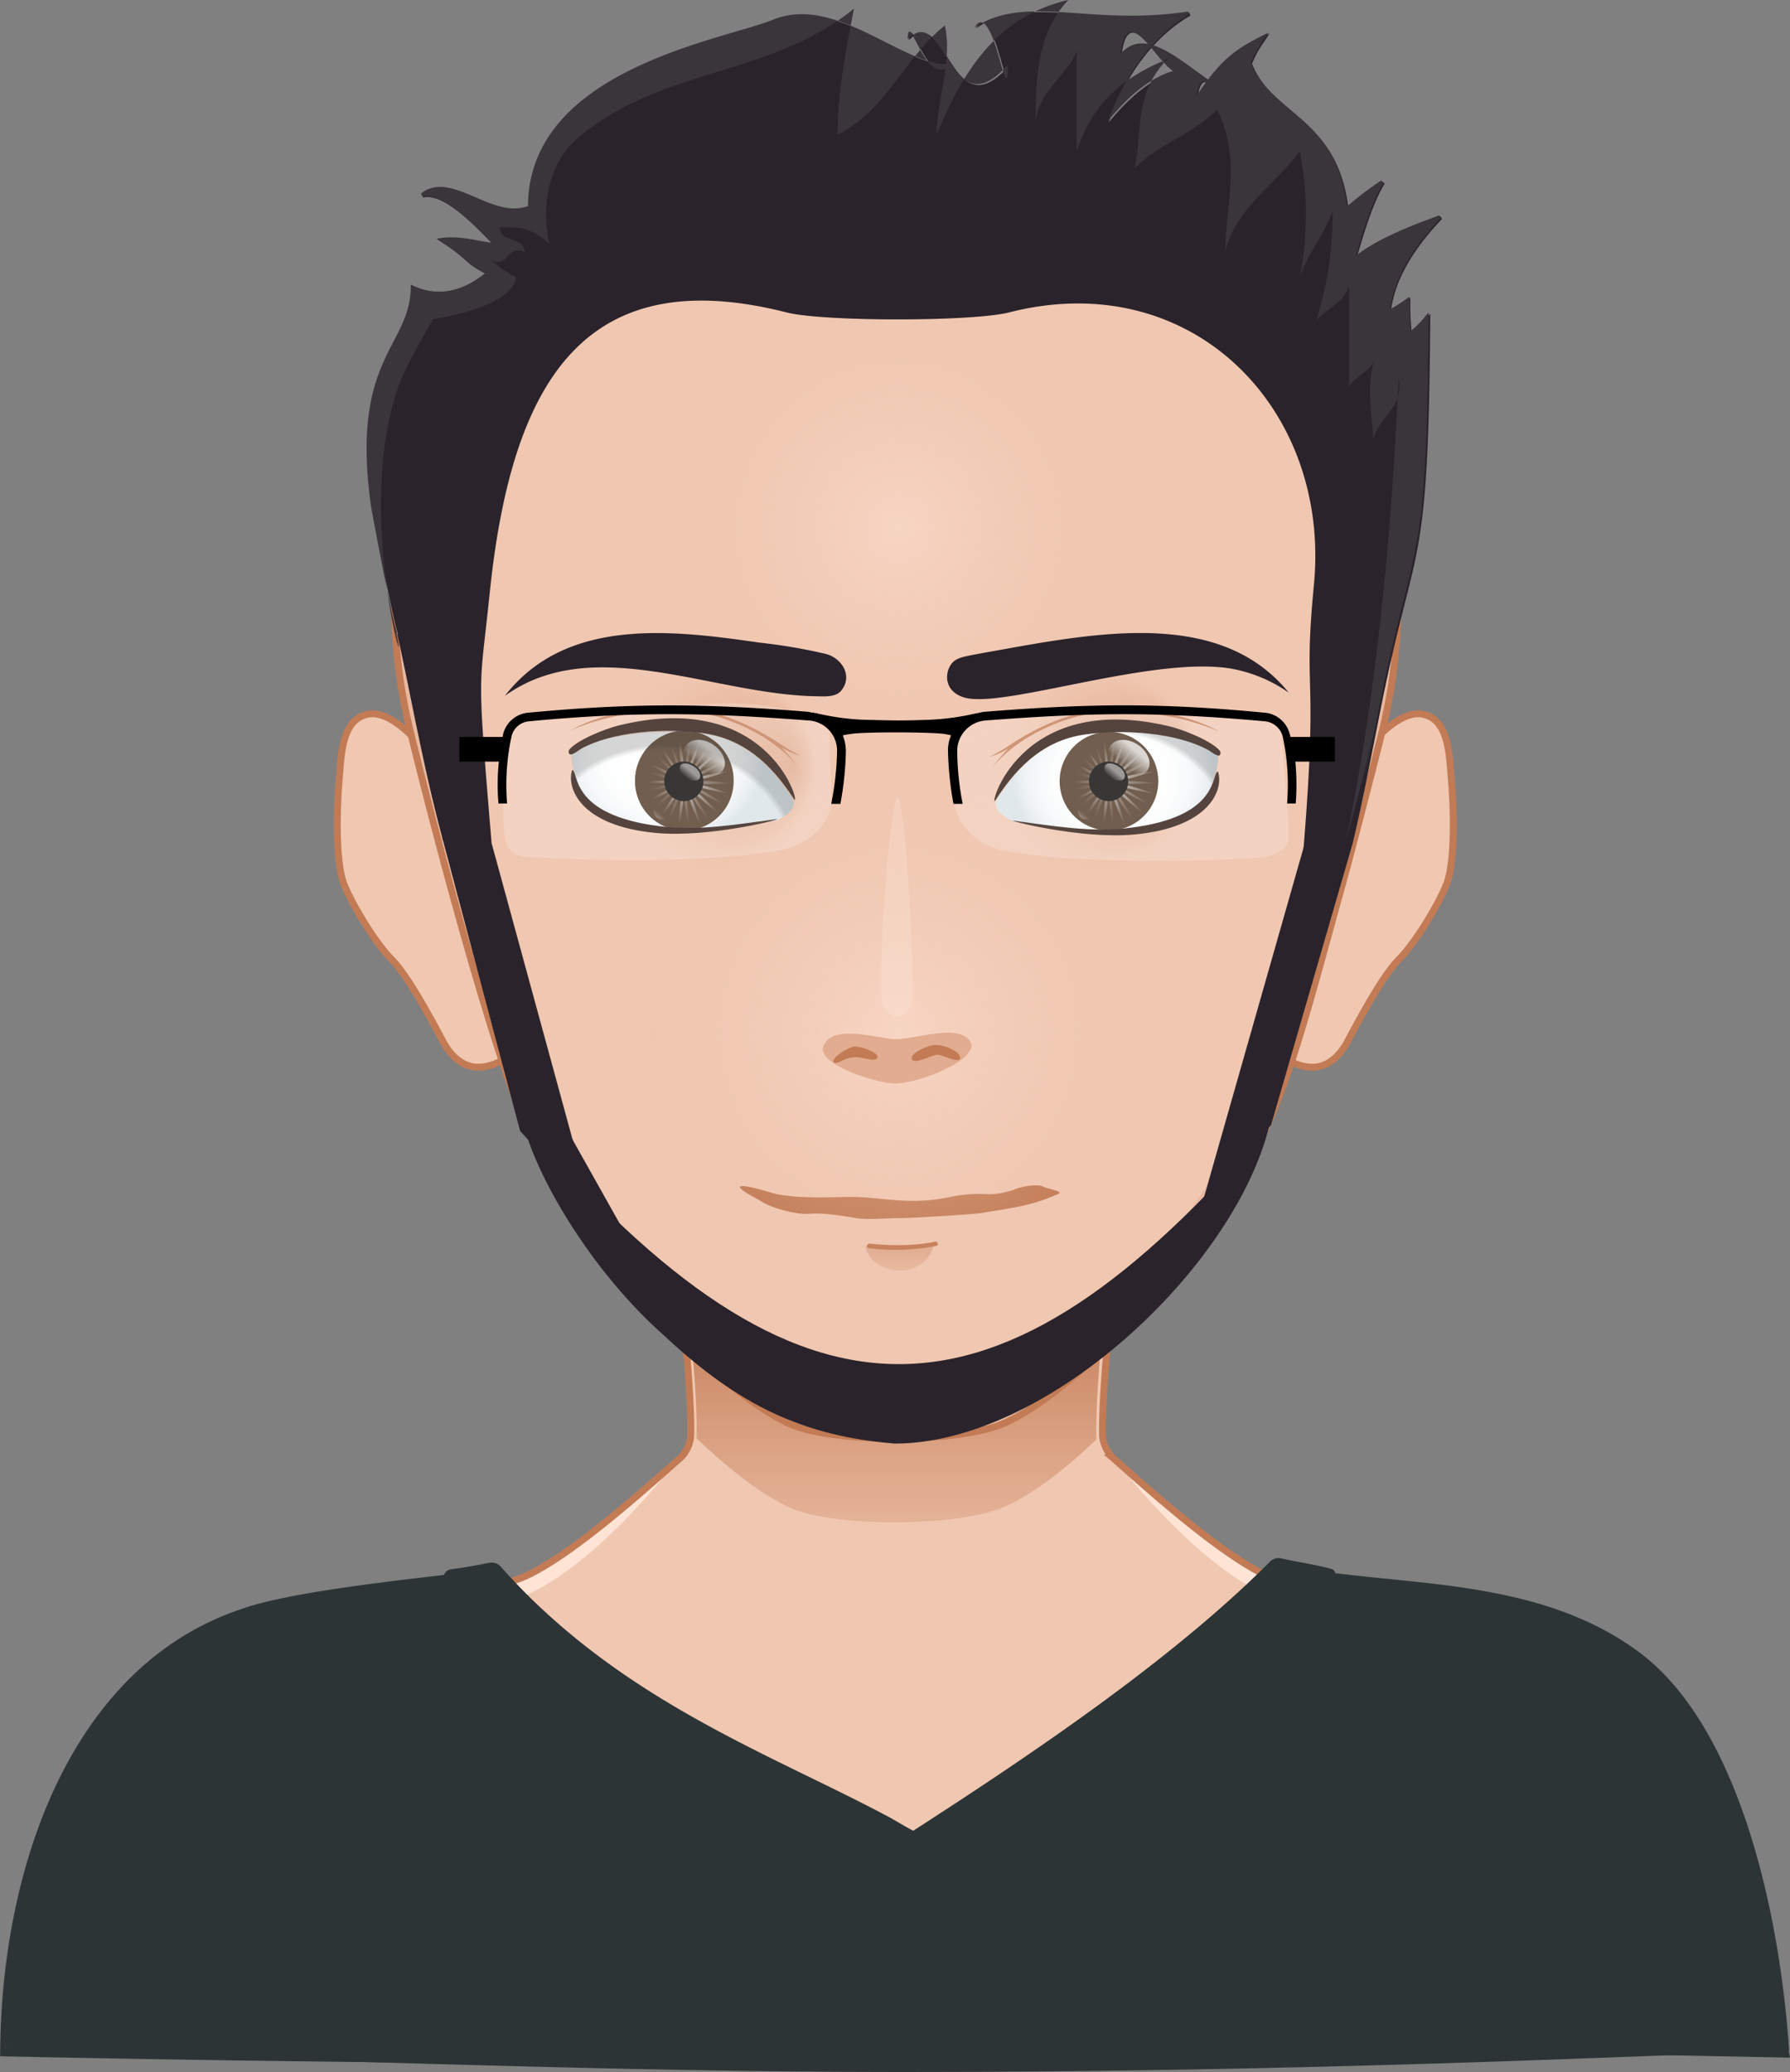 <svg id="Calque_1" data-name="Calque 1" xmlns="http://www.w3.org/2000/svg" xmlns:xlink="http://www.w3.org/1999/xlink" viewBox="0 0 388.76 449.87"><rect x="0" y="0" width="388.76" height="449.87" fill="#808080" stroke="none"/><defs><style>.cls-1{fill:#2a232b;}.cls-2,.cls-8{fill:#f0c7b1;}.cls-3{fill:#ffe4d6;}.cls-4{fill:#e1ac8f;}.cls-5{fill:none;}.cls-5,.cls-8{stroke:#c27b55;stroke-width:1.5px;}.cls-6{fill:url(#Dégradé_sans_nom);}.cls-7{fill:#2d3436;}.cls-9{fill:#e8b9a0;}.cls-10{fill:url(#Dégradé_sans_nom_2);}.cls-11{fill:#c27b55;}.cls-12{fill:url(#Dégradé_sans_nom_3);}.cls-13{fill:#4d3623;}.cls-14,.cls-24{opacity:0.7;}.cls-14,.cls-15,.cls-16,.cls-17,.cls-18,.cls-19,.cls-24,.cls-25,.cls-26,.cls-27,.cls-28,.cls-33,.cls-35{isolation:isolate;}.cls-14{fill:url(#Dégradé_sans_nom_4);}.cls-15,.cls-25{opacity:0.4;}.cls-15{fill:url(#Dégradé_sans_nom_5);}.cls-16{opacity:0.9;}.cls-17,.cls-18,.cls-26,.cls-27{opacity:0.5;}.cls-17{fill:url(#Dégradé_sans_nom_6);}.cls-18{fill:url(#Dégradé_sans_nom_7);}.cls-19,.cls-28{opacity:0.75;}.cls-19{fill:url(#Dégradé_sans_nom_8);}.cls-20{fill:url(#Dégradé_sans_nom_9);}.cls-21{fill:url(#Dégradé_sans_nom_10);}.cls-22{fill:#2a150e;}.cls-23{fill:url(#Dégradé_sans_nom_11);}.cls-24{fill:url(#Dégradé_sans_nom_12);}.cls-25{fill:url(#Dégradé_sans_nom_13);}.cls-26{fill:url(#Dégradé_sans_nom_14);}.cls-27{fill:url(#Dégradé_sans_nom_15);}.cls-28{fill:url(#Dégradé_sans_nom_16);}.cls-29{fill:url(#Dégradé_sans_nom_17);}.cls-30{fill:url(#Dégradé_sans_nom_18);}.cls-31{fill:url(#Dégradé_sans_nom_19);}.cls-32{fill:url(#Dégradé_sans_nom_20);}.cls-33{fill:#fff5ef;}.cls-33,.cls-35{opacity:0.2;}.cls-34{fill:#3a353a;}.cls-35{fill:#fff;}</style><linearGradient id="Dégradé_sans_nom" x1="-366.81" y1="226.22" x2="-366.81" y2="189.25" gradientTransform="translate(903.49 -55.25) scale(1.81)" gradientUnits="userSpaceOnUse"><stop offset="0" stop-color="#e1ac8f" stop-opacity="0.8"/><stop offset="0.7" stop-color="#c27b55"/></linearGradient><linearGradient id="Dégradé_sans_nom_2" x1="-366.44" y1="196.88" x2="-366.44" y2="194.31" gradientTransform="translate(903.49 -55.25) scale(1.81)" gradientUnits="userSpaceOnUse"><stop offset="0.1" stop-color="#e8b9a0"/><stop offset="1" stop-color="#e1ac8f"/></linearGradient><radialGradient id="Dégradé_sans_nom_3" cx="-1295.16" cy="155.85" r="13.25" gradientTransform="matrix(-1.67, 0.07, 0.1, 1.43, -1988.52, 57.13)" gradientUnits="userSpaceOnUse"><stop offset="0" stop-color="#fff"/><stop offset="0.54" stop-color="#fdfefe"/><stop offset="0.74" stop-color="#f6f8f9"/><stop offset="0.88" stop-color="#eaeff2"/><stop offset="0.99" stop-color="#d9e3e8"/><stop offset="1" stop-color="#d8e2e7"/></radialGradient><radialGradient id="Dégradé_sans_nom_4" cx="424.42" cy="308.61" r="12.6" gradientTransform="matrix(0.72, 0, 0, -0.73, -109.45, 420.07)" gradientUnits="userSpaceOnUse"><stop offset="0" stop-color="#fff"/><stop offset="1" stop-color="#fff" stop-opacity="0"/></radialGradient><radialGradient id="Dégradé_sans_nom_5" cx="424.78" cy="308.68" r="12.59" xlink:href="#Dégradé_sans_nom_4"/><linearGradient id="Dégradé_sans_nom_6" x1="-334.98" y1="142.54" x2="-334.19" y2="141.59" gradientTransform="translate(793.97 -55.25) scale(1.81)" xlink:href="#Dégradé_sans_nom_4"/><linearGradient id="Dégradé_sans_nom_7" x1="-330.48" y1="136.51" x2="-331.12" y2="137.27" gradientTransform="translate(793.97 -55.25) scale(1.81)" xlink:href="#Dégradé_sans_nom_4"/><linearGradient id="Dégradé_sans_nom_8" x1="-328.08" y1="134.01" x2="-329.55" y2="135.76" gradientTransform="translate(793.97 -55.25) scale(1.81)" xlink:href="#Dégradé_sans_nom_4"/><radialGradient id="Dégradé_sans_nom_9" cx="431.23" cy="313.48" fx="456.294" r="31.78" gradientTransform="matrix(0.72, 0, 0, -0.73, -109.63, 420.07)" gradientUnits="userSpaceOnUse"><stop offset="0" stop-color="#e1ac8f"/><stop offset="0.7" stop-color="#e1ac8f" stop-opacity="0.3"/><stop offset="1" stop-color="#f0c7b1" stop-opacity="0"/></radialGradient><radialGradient id="Dégradé_sans_nom_10" cx="-137.16" cy="259.21" r="26.24" gradientTransform="matrix(1.09, -0.09, 0.12, 0.95, 309.14, -46.97)" gradientUnits="userSpaceOnUse"><stop offset="0.95" stop-opacity="0"/><stop offset="1" stop-opacity="0.2"/></radialGradient><radialGradient id="Dégradé_sans_nom_11" cx="-310.95" cy="110.64" r="13.25" gradientTransform="matrix(1.67, 0.07, -0.1, 1.43, 818.61, 57.13)" xlink:href="#Dégradé_sans_nom_3"/><radialGradient id="Dégradé_sans_nom_12" cx="553.67" cy="308.61" r="12.6" gradientTransform="matrix(0.72, 0, 0, -0.73, -109.81, 420.07)" xlink:href="#Dégradé_sans_nom_4"/><radialGradient id="Dégradé_sans_nom_13" cx="554.03" cy="308.68" r="12.59" gradientTransform="matrix(0.72, 0, 0, -0.73, -109.81, 420.07)" xlink:href="#Dégradé_sans_nom_4"/><linearGradient id="Dégradé_sans_nom_14" x1="-344.05" y1="142.54" x2="-343.25" y2="141.58" gradientTransform="translate(902.51 -55.25) scale(1.81)" xlink:href="#Dégradé_sans_nom_4"/><linearGradient id="Dégradé_sans_nom_15" x1="-339.52" y1="136.52" x2="-340.16" y2="137.28" gradientTransform="translate(902.51 -55.25) scale(1.81)" xlink:href="#Dégradé_sans_nom_4"/><linearGradient id="Dégradé_sans_nom_16" x1="-337.12" y1="134.01" x2="-338.59" y2="135.77" gradientTransform="translate(902.51 -55.25) scale(1.81)" xlink:href="#Dégradé_sans_nom_4"/><radialGradient id="Dégradé_sans_nom_17" cx="546.98" cy="313.11" fx="572.026" r="31.77" xlink:href="#Dégradé_sans_nom_9"/><radialGradient id="Dégradé_sans_nom_18" cx="-1631.58" cy="113.53" r="26.24" gradientTransform="matrix(-1.09, -0.09, -0.12, 0.95, -1479.05, -46.96)" xlink:href="#Dégradé_sans_nom_10"/><radialGradient id="Dégradé_sans_nom_19" cx="-297.4" cy="158.13" r="40.98" gradientTransform="translate(693.45 3.7) scale(1.52 1.55)" gradientUnits="userSpaceOnUse"><stop offset="0" stop-color="#ffe4d6" stop-opacity="0.5"/><stop offset="0.9" stop-color="#f0c7b1" stop-opacity="0"/></radialGradient><radialGradient id="Dégradé_sans_nom_20" cx="-297.43" cy="87.53" r="37" xlink:href="#Dégradé_sans_nom_19"/></defs><title>armando</title><g id="svga-group-wrapper"><g id="svga-group-humanwrap-move"><g id="svga-group-humanwrap"><g id="svga-group-hair-back-move"><g id="svga-group-hair-back"><path id="SvgjsPath3248" class="cls-1" d="M241.83,224.54H240v-1.79h1.79Z" transform="translate(-46.24 -24.84)"/></g></g><g id="svga-group-humanbody-single"><path id="SvgjsPath2914" class="cls-2" d="M411.74,405.93c-3.91-8.67-14.7-21.51-26.6-25.08-14.79-4.42-48-9.69-60.35-12.66-9.86-2.38-29.84-20.66-36.81-26.78a7.65,7.65,0,0,1-2.29-5c-.26-19.89,7.48-72.59,7.48-72.59H188.79s7.73,52.7,7.48,72.59a7.43,7.43,0,0,1-2.3,5c-7,6.12-26.94,24.4-36.8,26.78-12.33,3-45.65,8.41-60.35,12.83-11.9,3.57-22.7,16.24-26.61,24.91C63.58,420.55,62,447.07,62,469.85H420C420,447.07,418.37,420.55,411.74,405.93Z" transform="translate(-46.24 -24.84)"/><path id="SvgjsPath2915" class="cls-3" d="M346.8,377.2c43.61,6.46,61.88,15.89,67.66,92.65h5.44c0-22.87-1.53-49.3-8.24-63.92-3.91-8.67-14.71-21.51-26.61-25.08-14.79-4.42-48-9.69-60.35-12.66-9.86-2.38-32.64-22-38.76-29.84,6,8.59,22.87,28.48,37.66,33.75C330.82,374.56,336.69,375.67,346.8,377.2Zm-188.61-5.1c14.79-5.19,31.7-25.16,37.65-33.75-6.12,7.82-28.81,27.54-38.76,29.84-12.32,3-45.64,8.41-60.35,12.83-11.9,3.57-22.69,16.24-26.6,24.91-6.63,14.62-8.25,41.14-8.25,63.92h5.44C73,393.6,91.46,383.66,135,377.2,145.18,375.67,151.13,374.56,158.19,372.1Z" transform="translate(-46.24 -24.84)"/><path id="SvgjsPath2916" class="cls-4" d="M252.45,399.55l-.51.51C252.11,399.89,252.37,399.72,252.45,399.55Z" transform="translate(-46.24 -24.84)"/><path id="SvgjsPath2917" class="cls-5" d="M411.74,405.93c-3.91-8.67-14.7-21.51-26.6-25.08-14.79-4.42-48-9.69-60.35-12.66-9.86-2.38-29.84-20.66-36.81-26.78a7.65,7.65,0,0,1-2.29-5c-.26-19.89,7.48-72.59,7.48-72.59H188.79s7.73,52.7,7.48,72.59a7.43,7.43,0,0,1-2.3,5c-7,6.12-26.94,24.4-36.8,26.78-12.33,3-45.65,8.41-60.35,12.83-11.9,3.57-22.7,16.24-26.61,24.91C63.58,420.55,62,447.07,62,469.85H420C420,447.07,418.37,420.55,411.74,405.93Z" transform="translate(-46.24 -24.84)"/></g><g id="svga-group-chinshadow-single"><path id="SvgjsPath3071" class="cls-6" d="M284.41,337.33a4,4,0,0,1-.08-.93c-.17-13.52,3.23-41.48,5.52-58.57-28.13-3.65-69.7-3.57-97.83,0,2.29,17.09,5.69,45.14,5.52,58.57a2,2,0,0,1-.08.68c6.88,6.54,13.68,11.9,19.8,14.87,9.52,4.68,37.66,4.42,47.26,0C270.73,349.15,277.53,343.88,284.41,337.33Z" transform="translate(-46.24 -24.84)"/></g><g id="svga-group-clothes-single"><path id="SvgjsPath3268" class="cls-7" d="M242.23,474.71c-65.28,0-130.62-2.91-194.2-4.27.25-37.14,13.77-81.09,51.34-93.92,8.84-3.4,29-5.78,43.69-7.48l1.27-.17.09-.68c0-.17.34-.43.51-.51a70.71,70.71,0,0,0,7.31-1.19l1.27-.26h.34a1.82,1.82,0,0,1,1.28.6c20.4,22.95,45.39,35.1,67.4,45.81,6,2.89,11.73,5.7,17.09,8.59.93.51,1.78.17,2.63.68s2,1.95,2.81,2.46l.42.26.43-.26c26.77-17.25,57-37.74,77.77-58.73a1.41,1.41,0,0,1,1-.43H325c1.62.34,3.15.68,4.76.94a59.8,59.8,0,0,1,6.12,1.36.58.58,0,0,1,.26.34l.17.59.59.09c3.66.51,7.48.85,11.39,1.27,17.34,1.79,37,3.74,52.7,14.62,21.59,14.54,31.45,53.72,33.66,85.94-1.61,0-4.76.08-9.26.17-24.82.59-91.06,4.18-183.2,4.18Z" transform="translate(-46.24 -24.84)"/><path id="SvgjsPath3269" class="cls-7" d="M434.78,470.1c-.77,0-2.72-.85-4.08-.85-5.44-30.77-11.31-58-32-79.3-18.87-16.07-51.77-10.88-76.16-20.06-23.12,26.69-52.28,42.41-78,53.46,25.5-16.49,64.68-42.58,78.2-59,10.37,2.47,60.09,6.8,77.35,18.79C421.69,397.77,432.57,437.89,434.78,470.1ZM154.19,365.64c0-.09-47.26,6.37-55.76,9.6-37.57,12.92-50.83,57.12-51.08,94.27.51,0,.17.42.68.42,1.95-27.88,11-52.27,29.32-72.42,18.45-20.57,52.28-19.12,78-24.65,27.37,28,63.24,42.25,89.25,50.58C204.94,403,177.65,392,154.19,365.64Z" transform="translate(-46.24 -24.84)"/><path id="SvgjsPath3270" class="cls-7" d="M400.69,382.47C381.4,369,356.75,369,336.26,366.4a1.33,1.33,0,0,0-.85-.93c-3.82-1-7.31-1.45-11-2.3a2.62,2.62,0,0,0-2.21.6c-21.51,21.67-53,42.67-77.61,58.56-1.7-.85-3.48-2-5.44-3.06C213.52,405.59,180.71,394,155,365a2.66,2.66,0,0,0-2.47-.85c-2.21.43-4.76.94-8.58,1.45a1.91,1.91,0,0,0-1.28,1.19c-14.62,1.7-35.44,4.16-44.45,7.56-37.32,12.75-51.94,57.42-51.94,96.95C262.82,475.84,426,470,434.78,470,433,442.14,424.41,398.45,400.69,382.47ZM322.58,366a106.92,106.92,0,0,0,10.54,2.89c-3.74,3.23-1.87.68-14,12.15-24.48,22.78-65.28,50.92-71.82,56.53,0,0-7.65-4.76-10-5.7C252.88,417,292.15,401.17,322.58,366Zm-168.13,1c16.91,25.07,55.5,41.48,83.81,54.31,1.7.77,3.31,1.53,4.84,2.13-1.27.85-7.22,6-8.33,7.05-56.86-25.41-73.61-40.46-90.1-61.28C145.18,369,153.94,367.08,154.45,367ZM47.35,469.51c2.55-23.63,6.63-44.88,21.42-66.73,16.83-25.33,39.44-28.39,74.8-33.4,21.84,27.2,28.22,31.45,49,42.33,30.77,16.23,41.31,20.23,54.82,27.2,12.67-9.69,50.07-31.88,79.31-62.22,4.67-4.85,4.16-4.25,7.65-7.57C389.64,378.39,417,370.86,435,471.59,302.49,469,178.33,466.79,47.35,469.51Z" transform="translate(-46.24 -24.84)"/></g><g id="svga-group-head"><g id="svga-group-ears-left-move"><g id="svga-group-ears-left"><path id="SvgjsPath2927" class="cls-8" d="M143.65,195c-2.63-4.5-11.3-16.83-17.93-15-5.36,1.44-5.36,9.09-5.78,13.6-.6,6.63-.85,18.27.93,23,1.7,4.5,7.06,13.26,10.46,16.57,4.08,4.08,10.71,17.09,11.47,18.45,1.28,2.12,3.83,5.18,7.74,4.93,5.52-.34,10.28-5.61,10.71-8.16C163.63,234.48,150.62,206.77,143.65,195Z" transform="translate(-46.24 -24.84)"/></g></g><g id="svga-group-ears-right-move"><g id="svga-group-ears-right"><path id="SvgjsPath2929" class="cls-8" d="M337.71,195c2.63-4.5,11.3-16.83,17.93-15,5.36,1.44,5.36,9.09,5.78,13.6.6,6.63.85,18.27-.93,23-1.7,4.5-7.06,13.26-10.46,16.57-4.08,4.08-10.71,17.09-11.47,18.45-1.28,2.12-3.83,5.18-7.74,4.93-5.52-.34-10.28-5.61-10.71-8.16C317.82,234.48,330.82,206.77,337.71,195Z" transform="translate(-46.24 -24.84)"/></g></g><g id="svga-group-faceshape-wrap"><g id="svga-group-faceshape-single"><path id="SvgjsPath3068" class="cls-2" d="M319.69,273c-8.93,18.7-35.87,51.93-55.17,60.77-9.6,4.42-37.74,4.59-47.26,0-19-9.26-46.15-42.16-55.16-60.77-10-20.74-26.61-88.74-26.61-88.83a117,117,0,0,1-3.57-28.56C131.84,93.47,180.54,43.06,240.72,43S349.78,93.13,349.86,155.26a117,117,0,0,1-3.48,28.56C346.38,183.91,329.72,252.08,319.69,273Z" transform="translate(-46.24 -24.84)"/><path id="SvgjsPath3069" class="cls-9" d="M259.08,44.59c48.28,11.56,84.32,56.27,84.24,109.65a117,117,0,0,1-3.57,28.56c0,.09-15.39,68.09-25.33,88.83-8.67,18.27-35.28,50.15-53.81,59.41-3.91,2-15.55,2.81-19.72,2.81s-15.81-.94-19.72-2.81c-18.53-9.26-45.13-41.14-53.8-59.41-9.86-20.74-25.25-88.74-25.33-88.83a116.56,116.56,0,0,1-3.57-28.56c-.09-53.38,35.87-98.09,84.23-109.65-51.59,8.93-90.86,55.25-90.78,111.1a117.11,117.11,0,0,0,3.57,28.56c0,.08,16.49,68,26.61,88.82,9,18.62,36.21,51.34,55.16,60.78,4.76,2.38,16.66,3.4,23.21,3.4s19.29-1,24-3.4c19-9.44,46.07-42.16,55.17-60.78,10.11-20.74,26.6-88.74,26.6-88.82a116.62,116.62,0,0,0,3.57-28.56C350,99.84,310.68,53.52,259.08,44.59Z" transform="translate(-46.24 -24.84)"/><path id="SvgjsPath3070" class="cls-5" d="M319.69,273c-8.93,18.7-35.87,51.93-55.17,60.77-9.6,4.42-37.74,4.59-47.26,0-19-9.26-46.15-42.16-55.16-60.77-10-20.74-26.61-88.74-26.61-88.83a117,117,0,0,1-3.57-28.56C131.84,93.47,180.54,43.06,240.72,43S349.78,93.13,349.86,155.26a118.49,118.49,0,0,1-3.65,29.24c-3.74,14.88-7.91,30.69-9.27,35.36C329.8,245.87,326.32,259.3,319.69,273Z" transform="translate(-46.24 -24.84)"/></g></g><g id="svga-group-mouth-single-move"><g id="svga-group-mouth-single"><path id="SvgjsPath3035" class="cls-10" d="M234.18,295.34l14.87-.34C247.35,303.08,235.37,302,234.18,295.34Z" transform="translate(-46.24 -24.84)"/><path id="bouche" class="cls-11" d="M235,295.85c-.68-.08-.6-1,.17-1,.08,0,7.73,1,14.11-.42.68-.17.93.85.25.93A45.25,45.25,0,0,1,235,295.85Zm6.71-6.54c-2.72,0-7,.42-9.6,0-3-.51-7.14-1.19-10.12-.94s-8.33-1.36-10.2-2.55c-1-.68-5.78-3-4.67-3.4s6.71,1.45,7.82,1.7c5.1.94,10.71.68,15.21.6,6.89-.17,13,1.87,21.59.17,9.27-1.87,8,.34,14.62-1.7,1.87-.85,5.27-1.28,6.29-.77s4.68,1.11,3.49,1.62c-6.12,2.72-9.95,3-16.66,4.16C257,288.54,244.46,289.31,241.74,289.31Z" transform="translate(-46.24 -24.84)"/></g></g><g id="svga-group-eyes-left-move"><g id="svga-group-eyes-left"><g id="svga-group-eyesback-left"><path id="SvgjsPath3129" class="cls-12" d="M199.33,184.16c8.24,1.28,14.19,6.38,19.29,14.54h0c0,.08,0,.08.09.17.42,1.87-1.45,3.31-3.83,4.42-8.5,1.1-16.74,2.72-25.41,1.61-17.34-2.29-17.68-10-18.45-12.07a17,17,0,0,1-.59-4.5,29.54,29.54,0,0,1,10.45-3.66A61.22,61.22,0,0,1,199.33,184.16Z" transform="translate(-46.24 -24.84)"/></g><g id="svga-group-eyesiriswrapper-left"><g id="svga-group-eyesiriscontrol-left"><g id="svga-group-eyesiris-left"><path id="SvgjsPath3187" class="cls-13" d="M205.57,194.45a10.71,10.71,0,1,1-21.42,0h0a10.89,10.89,0,0,1,10.71-11,10.78,10.78,0,0,1,10.71,11Z" transform="translate(-46.24 -24.84)"/><path id="SvgjsPath3188" class="cls-14" d="M193.67,183.57h-.08c.08.25.08.51.17.76A2.2,2.2,0,0,1,193.67,183.57Zm0,.76c.09,3.57.34,6.8.94,8C195,191.05,194.35,187.82,193.67,184.33Zm.94,8c-.09.34-.17.51-.34.6a.76.76,0,0,1-.68-.17c.08.34.08.51-.09.68s-.34.17-.68.17c.17.25.34.42.26.68a.88.88,0,0,1-.51.42c.25.09.51.26.51.43s-.09.42-.26.68c.34,0,.51,0,.68.17a.9.9,0,0,1,.09.68.73.73,0,0,1,.68-.17c.17.08.25.25.34.59a1.53,1.53,0,0,1,.51-.51.74.74,0,0,1,.59.34.84.84,0,0,1,.26-.68,1,1,0,0,1,.68,0,.7.7,0,0,1-.09-.68c.09-.17.34-.25.6-.34-.26-.17-.43-.34-.43-.59s.17-.34.43-.6a.63.63,0,0,1-.6-.34,1,1,0,0,1,.09-.68c-.26.09-.51.17-.68,0s-.26-.34-.26-.68a.72.72,0,0,1-.59.34C194.86,192.75,194.78,192.58,194.61,192.32Zm1.1.09c.85-.94,1.87-4,2.81-7.48C197,188.16,195.71,191.13,195.71,192.41Zm2.81-7.48c.08-.26.25-.43.34-.68a.09.09,0,0,1-.09-.09A2.57,2.57,0,0,0,198.52,184.93Zm-2,8.16c1.19-.43,3.49-2.72,5.87-5.27C199.62,189.94,197.16,191.9,196.56,193.09Zm5.95-5.36c.17-.17.34-.25.51-.42l-.08-.09C202.77,187.39,202.68,187.56,202.51,187.73Zm-5.44,6.38c1.28.17,4.34-.77,7.65-1.87C201.24,192.75,198.18,193.34,197.07,194.11Zm7.65-2c.17,0,.43-.08.6-.08V192C205.15,192.07,204.89,192.07,204.72,192.15Zm-7.65,3.06c1,.77,4.17,1.36,7.65,2C201.41,196,198.35,195,197.07,195.21Zm7.65,2c.17.08.34.08.51.17v-.09A1.14,1.14,0,0,0,204.72,197.17Zm-8.16-1c.6,1.19,3.06,3.14,5.87,5.35C200.05,199,197.75,196.66,196.56,196.15Zm5.87,5.35.34.34.08-.08C202.68,201.67,202.6,201.59,202.43,201.5Zm-6.72-4.67c0,1.27,1.28,4.25,2.81,7.48C197.5,200.82,196.56,197.76,195.71,196.83Zm2.72,7.48c0,.17.09.25.09.42h.08C198.6,204.56,198.52,204.48,198.43,204.31Zm-3.82-7.4c-.6,1.19-.85,4.34-.94,8C194.35,201.42,194.86,198.19,194.61,196.91Zm-1,8c0,.17-.09.26-.09.43h.09Zm0-8.33c-1.11.77-2.72,3.49-4.51,6.63C191.29,200.4,193.25,197.85,193.59,196.57Zm-4.51,6.55c-.08.08-.17.25-.25.34a.08.08,0,0,1,.08.08C188.91,203.37,189,203.29,189.08,203.12Zm3.74-7.4c-1.27.17-4,1.79-7,3.74C189.08,198,192,196.66,192.82,195.72Zm-7,3.66a1.28,1.28,0,0,1-.51.17v.08A.6.6,0,0,0,185.85,199.38Zm6.72-4.76c-1.19-.51-4.34-.34-7.91,0C188.23,194.87,191.38,195,192.57,194.62Zm-7.82,0a1.39,1.39,0,0,1-.6-.09v.09Zm8.07-1.11c-.85-1-3.74-2.29-7-3.74C188.83,191.73,191.55,193.34,192.82,193.51Zm-7-3.74a4.91,4.91,0,0,0-.59-.34.09.09,0,0,1-.09.09A2.91,2.91,0,0,1,185.85,189.77Zm7.74,2.89c-.34-1.27-2.21-3.82-4.42-6.63C190.87,189.18,192.48,192,193.59,192.66Zm-4.51-6.54a7.14,7.14,0,0,1-.34-.68l-.08.08A1.45,1.45,0,0,1,189.08,186.12Z" transform="translate(-46.24 -24.84)"/><path id="SvgjsPath3192" class="cls-15" d="M196.48,183.57h-.09a2.46,2.46,0,0,1-.08.76A2.32,2.32,0,0,1,196.48,183.57Zm-.17.76c-.77,3.49-1.45,6.63-1.11,7.91C195.8,191.13,196.05,187.9,196.31,184.33Zm-1.19,8c-.17.26-.34.43-.51.43a.76.76,0,0,1-.6-.34.83.83,0,0,1-.25.68,1,1,0,0,1-.68,0,.67.67,0,0,1,.08.68.65.65,0,0,1-.59.25c.25.17.42.34.42.6s-.17.34-.42.51c.34.08.51.17.59.34s0,.42-.08.68a.88.88,0,0,1,.68,0c.17.08.25.34.17.68a.72.72,0,0,1,.59-.34q.25,0,.51.51c.09-.34.17-.51.43-.6a.77.77,0,0,1,.68.17c-.09-.34-.09-.51.08-.68s.34-.17.68-.17c-.17-.25-.34-.42-.25-.68a.82.82,0,0,1,.51-.42c-.26-.09-.51-.26-.51-.43a1.36,1.36,0,0,1,.25-.68c-.34,0-.51,0-.68-.17a.9.9,0,0,1-.08-.68c-.26.17-.51.26-.68.17S195.2,192.58,195.12,192.32Zm1,.43c1.1-.68,2.8-3.4,4.59-6.46C198.43,188.92,196.48,191.47,196.14,192.75Zm4.59-6.55a3.87,3.87,0,0,0,.51-.59l-.09-.09A4.49,4.49,0,0,1,200.73,186.2Zm-3.83,7.4c1.28-.17,4-1.7,7.06-3.57C200.64,191.3,197.75,192.58,196.9,193.6Zm7-3.57c.17-.09.43-.17.6-.26a.08.08,0,0,0-.09-.08A4.72,4.72,0,0,1,203.87,190Zm-6.8,4.67c1.19.51,4.34.43,7.91.17C201.49,194.45,198.35,194.19,197.07,194.7Zm7.91.17c.17,0,.42.09.59.09v-.09C205.4,194.79,205.15,194.87,205,194.87Zm-8.16.85c.85,1,3.65,2.38,6.88,3.91C200.73,197.59,198.09,195.89,196.82,195.72Zm6.88,3.91a.91.91,0,0,1,.43.34.08.08,0,0,1,.08-.08Zm-7.65-3.06c.26,1.28,2.13,3.91,4.34,6.72C198.69,200.14,197.07,197.34,196.05,196.57Zm4.34,6.72c.08.17.17.25.25.42,0,0,.09,0,.09-.08A1.36,1.36,0,0,1,200.39,203.29ZM195,196.91c-.34,1.28.17,4.42.77,8C195.71,201.33,195.63,198.1,195,196.91Zm.77,8v.43h.08A4.28,4.28,0,0,1,195.8,204.9Zm-1.87-8.16c-.85.94-1.87,4-3,7.48C192.57,201,193.93,198.1,193.93,196.74Zm-3,7.48c-.08.09-.08.26-.17.34h.09C190.87,204.48,191,204.31,191,204.22Zm2.13-8.07c-1.19.42-3.49,2.63-6,5.18C189.93,199.21,192.4,197.25,193.08,196.15Zm-6,5.18c-.08.09-.25.17-.34.26l.09.08A1.25,1.25,0,0,1,187,201.33Zm5.53-6.2c-1.28-.17-4.34.68-7.65,1.7C188.4,196.4,191.46,195.81,192.57,195.13Zm-7.65,1.7c-.17,0-.34.08-.51.08V197A1.28,1.28,0,0,0,184.92,196.83Zm7.65-2.81c-1-.76-4.17-1.44-7.57-2.12C188.32,193.09,191.29,194.11,192.57,194ZM185,191.9a1.14,1.14,0,0,0-.51-.17v.08C184.66,191.81,184.83,191.9,185,191.9Zm8.16,1.1c-.59-1.19-3-3.23-5.78-5.44C189.76,190.2,192,192.49,193.16,193Zm-5.78-5.44a2.1,2.1,0,0,1-.42-.51l-.09.09C187,187.31,187.21,187.39,187.38,187.56Zm6.63,4.85c0-1.28-1.19-4.25-2.63-7.57C192.31,188.33,193.25,191.39,194,192.41Zm-2.55-7.57a5.6,5.6,0,0,0-.17-.68h-.08A1.1,1.1,0,0,0,191.46,184.84Z" transform="translate(-46.24 -24.84)"/><path id="SvgjsPath3196" class="cls-13" d="M199,194.45a4.28,4.28,0,0,1-4.25,4.33,4.33,4.33,0,0,1-4.25-4.33,4.25,4.25,0,1,1,8.5,0Z" transform="translate(-46.24 -24.84)"/><path id="SvgjsPath3197" class="cls-16" d="M199,194.45a4.28,4.28,0,0,1-4.25,4.33,4.33,4.33,0,0,1-4.25-4.33,4.25,4.25,0,1,1,8.5,0Z" transform="translate(-46.24 -24.84)"/><path id="SvgjsPath3198" class="cls-17" d="M189,199.46a1.79,1.79,0,0,1,2.46.51,1.78,1.78,0,0,1-.51,2.47,1.73,1.73,0,0,1-2.46-.51,1.78,1.78,0,0,1,.51-2.47Z" transform="translate(-46.24 -24.84)"/><path id="SvgjsPath3202" class="cls-18" d="M198.18,193.85c-.43.68-1.7.6-2.89-.17s-1.7-2-1.28-2.63h0c.43-.68,1.7-.6,2.89.17s1.7,1.87,1.28,2.63Z" transform="translate(-46.24 -24.84)"/><path id="SvgjsPath3206" class="cls-19" d="M203.28,192c-1,1.62-3.66,1.7-5.87.26s-3.23-4-2.21-5.53,3.66-1.7,5.87-.25,3.23,3.91,2.21,5.52Z" transform="translate(-46.24 -24.84)"/></g></g></g><g id="oeildroit"><path id="SvgjsPath3154" class="cls-2" d="M160.57,193.34c5.78,20.66,13.34,42.59,31.62,43.27S231.8,223.35,232.05,196c.34-30.6-18.78-42.76-37.06-43.35S152,162.57,160.57,193.34Zm10.37-.85a16.65,16.65,0,0,1-.6-4.5c3.66-2.21,7.23-2.81,10.46-3.49a63.68,63.68,0,0,1,18.44-.59c8.25,1.27,14.2,6.37,19.3,14.53h0c0,.09,0,.09.08.17.43,1.87-1.44,3.32-3.82,4.42-8.5,1.11-16.75,2.72-25.42,1.62C172,202.35,171.79,194.53,170.94,192.49Z" transform="translate(-46.24 -24.84)"/><path id="SvgjsPath3155" class="cls-20" d="M194.82,214.59c16.58,2.55,32-5.52,34.34-18s-9.09-24.73-25.67-27.28-32,5.52-34.34,18S178.25,212,194.82,214.59ZM170.34,188a34.24,34.24,0,0,1,10.46-3.49,63.68,63.68,0,0,1,18.44-.59c8.25,1.27,14.2,6.37,19.3,14.53h0c0,.09,0,.09.08.17.43,1.87-1.44,3.32-3.82,4.42-8.5,1.11-16.75,2.72-25.42,1.62-17.34-2.3-17.68-10-18.44-12.07A15.18,15.18,0,0,1,170.34,188Z" transform="translate(-46.24 -24.84)"/><path id="SvgjsPath3160" class="cls-21" d="M170.94,192.49a16.65,16.65,0,0,1-.6-4.5,33.48,33.48,0,0,1,10.46-3.49,63.68,63.68,0,0,1,18.44-.59c8.25,1.27,14.2,6.37,19.3,14.53h0c0,.09,0,.09.08.17.43,1.87-1.44,3.32-3.82,4.42-8.5,1.11-16.75,2.72-25.42,1.62C172,202.35,171.79,194.53,170.94,192.49Z" transform="translate(-46.24 -24.84)"/><path id="SvgjsPath3164" class="cls-11" d="M198.56,179.06c5.87,1,11.65,3.74,17,7.23a36.63,36.63,0,0,0,4.51,2.63,15.16,15.16,0,0,1-4.17-1.87,34.06,34.06,0,0,1,3.57,4.25c-4.5-5.78-13.09-10.11-20.31-11.56-7-1.44-19.64-.51-29.07,3.74C178.67,178.55,191.25,177.87,198.56,179.06Z" transform="translate(-46.24 -24.84)"/><path id="SvgjsPath3165" class="cls-22" d="M218.62,198.27c-5.1-7.9-11.05-12.92-19.29-14.19-8.67-1.28-20.15-.43-27,3.4-.51.34-2.89,2.29-2.55.25,1.53-2.12,7.74-4.59,10.71-5.35C214.12,174.05,220.49,201.16,218.62,198.27ZM170.51,192c-1.27,3.74,1.53,12.16,18.19,13.69,11.82,1.1,28.22-3.23,26.18-3-8.58,1.11-16.74,2.64-25.41,1.53C169.75,201.76,172,192.32,170.51,192Z" transform="translate(-46.24 -24.84)"/></g></g></g><g id="svga-group-eyes-right-move"><g id="svga-group-eyes-right"><g id="svga-group-eyesback-right"><path id="SvgjsPath3137" class="cls-23" d="M281.86,184.16c-8.24,1.28-14.19,6.38-19.29,14.54h0c0,.08,0,.08-.09.17-.42,1.87,1.45,3.31,3.83,4.42,8.5,1.1,16.74,2.72,25.41,1.61,17.34-2.29,17.68-10,18.45-12.07a17,17,0,0,0,.59-4.5,29.54,29.54,0,0,0-10.45-3.66A61.22,61.22,0,0,0,281.86,184.16Z" transform="translate(-46.24 -24.84)"/></g><g id="svga-group-eyesiriswrapper-right"><g id="svga-group-eyesiriscontrol-right"><g id="svga-group-eyesiris-right"><path id="SvgjsPath3210" class="cls-13" d="M297.8,194.45a10.71,10.71,0,1,1-21.42,0h0a10.71,10.71,0,1,1,21.42,0Z" transform="translate(-46.24 -24.84)"/><path id="SvgjsPath3211" class="cls-24" d="M285.81,183.57h-.08c.08.25.08.51.17.76A2.2,2.2,0,0,1,285.81,183.57Zm.09.76c.08,3.57.34,6.8.93,8C287.09,191.05,286.58,187.82,285.9,184.33Zm.85,8c-.09.34-.17.51-.34.6a.76.76,0,0,1-.68-.17c.08.34.08.51-.09.68s-.34.17-.68.17c.17.25.34.42.26.68a.88.88,0,0,1-.51.42c.25.09.51.26.51.43s-.09.42-.26.68c.34,0,.51,0,.68.17a.9.9,0,0,1,.09.68.73.73,0,0,1,.68-.17c.17.08.25.25.34.59a1.53,1.53,0,0,1,.51-.51.74.74,0,0,1,.59.34.84.84,0,0,1,.26-.68,1,1,0,0,1,.68,0,.7.7,0,0,1-.09-.68c.09-.17.34-.25.6-.34-.26-.17-.43-.34-.43-.59s.17-.34.43-.6a.63.63,0,0,1-.6-.34,1,1,0,0,1,.09-.68c-.26.09-.51.17-.68,0s-.26-.34-.26-.68a.72.72,0,0,1-.59.34C287.09,192.75,286.92,192.58,286.75,192.32Zm1.1.09c.85-.94,1.87-4,2.81-7.48C289.13,188.16,287.85,191.13,287.85,192.41Zm2.81-7.48c.08-.26.25-.43.34-.68a.09.09,0,0,1-.09-.09Zm-1.87,8.16c1.19-.43,3.48-2.72,5.86-5.27C291.85,189.94,289.38,191.9,288.79,193.09Zm5.86-5.36c.17-.17.34-.25.51-.42l-.08-.09A2.43,2.43,0,0,1,294.65,187.73Zm-5.35,6.38c1.27.17,4.33-.77,7.65-1.87C293.46,192.75,290.32,193.34,289.3,194.11Zm7.65-2c.17,0,.42-.08.59-.08V192C297.29,192.07,297.12,192.07,297,192.15Zm-7.65,3.06c1,.77,4.16,1.36,7.65,2C293.55,196,290.57,195,289.3,195.21Zm7.65,2c.17.08.34.08.51.17v-.09A1.14,1.14,0,0,0,297,197.17Zm-8.16-1c.59,1.19,3.06,3.14,5.86,5.35C292.19,199,290,196.66,288.79,196.15Zm5.86,5.35.34.34.09-.08A2,2,0,0,1,294.65,201.5Zm-6.8-4.67c0,1.27,1.28,4.25,2.81,7.48C289.64,200.82,288.7,197.76,287.85,196.83Zm2.81,7.48c0,.17.08.25.08.42h.09C290.74,204.56,290.66,204.48,290.66,204.31Zm-3.91-7.4c-.6,1.19-.85,4.34-.94,8C286.49,201.42,287.09,198.19,286.75,196.91Zm-.94,8c0,.17-.08.26-.08.43h.08Zm-.08-8.33c-1.11.77-2.72,3.49-4.51,6.63C283.52,200.4,285.47,197.85,285.73,196.57Zm-4.51,6.55c-.08.08-.17.25-.25.34a.08.08,0,0,1,.08.08C281.14,203.37,281.22,203.29,281.22,203.12Zm3.83-7.4c-1.28.17-4,1.79-7,3.74C281.31,198,284.2,196.66,285.05,195.72Zm-7,3.66a1.28,1.28,0,0,1-.51.17v.08A.73.73,0,0,0,278.08,199.38Zm6.71-4.76c-1.19-.51-4.33-.34-7.9,0C280.37,194.87,283.52,195,284.79,194.62Zm-7.9,0a1.39,1.39,0,0,1-.6-.09v.09Zm8.16-1.11c-.85-1-3.74-2.29-7-3.74C281.05,191.73,283.77,193.34,285.05,193.51Zm-7-3.74a4.41,4.41,0,0,0-.6-.34s0,.09-.08.09A6.31,6.31,0,0,1,278.08,189.77Zm7.65,2.89c-.34-1.27-2.21-3.82-4.42-6.63C283.09,189.18,284.71,192,285.73,192.66Zm-4.42-6.54a4.3,4.3,0,0,1-.34-.68l-.09.08C281,185.69,281.14,185.86,281.31,186.12Z" transform="translate(-46.24 -24.84)"/><path id="SvgjsPath3215" class="cls-25" d="M288.62,183.57h-.09a2.46,2.46,0,0,1-.08.76C288.53,184.08,288.53,183.82,288.62,183.57Zm-.17.76c-.77,3.49-1.45,6.63-1.11,7.91C287.94,191.13,288.28,187.9,288.45,184.33Zm-1.11,8c-.17.26-.34.43-.51.43a.74.74,0,0,1-.59-.34.84.84,0,0,1-.26.68,1,1,0,0,1-.68,0,.7.7,0,0,1,.09.68.67.67,0,0,1-.6.25c.26.17.43.34.43.6s-.17.34-.43.51c.34.08.51.17.6.34a1,1,0,0,1-.09.68.88.88,0,0,1,.68,0c.17.08.26.34.17.68a.73.73,0,0,1,.6-.34q.25,0,.51.51c.08-.34.17-.51.42-.6a.76.76,0,0,1,.68.17c-.08-.34-.08-.51.09-.68s.34-.17.68-.17c-.17-.25-.34-.42-.26-.68a.88.88,0,0,1,.51-.42c-.25-.09-.51-.26-.51-.43a1.39,1.39,0,0,1,.26-.68c-.34,0-.51,0-.68-.17a.9.9,0,0,1-.09-.68.73.73,0,0,1-.68.17C287.51,192.83,287.43,192.58,287.34,192.32Zm1,.43c1.11-.68,2.81-3.4,4.59-6.46C290.66,188.92,288.7,191.47,288.36,192.75ZM293,186.2a3.87,3.87,0,0,0,.51-.59l-.08-.09A4.47,4.47,0,0,1,293,186.2ZM289,193.6c1.28-.17,4-1.7,7.06-3.57C292.78,191.3,289.89,192.58,289,193.6ZM296.1,190c.17-.09.42-.17.59-.26a.08.08,0,0,0-.08-.08A4,4,0,0,0,296.1,190Zm-6.8,4.67c1.19.51,4.33.43,7.9.17C293.63,194.45,290.49,194.19,289.3,194.7Zm7.82.17c.17,0,.42.09.59.09v-.09C297.54,194.79,297.37,194.87,297.12,194.87Zm-8.08.85c.85,1,3.66,2.38,6.89,3.91C293,197.59,290.32,195.89,289,195.72Zm6.8,3.91a.91.91,0,0,1,.43.34.08.08,0,0,1,.08-.08Zm-7.56-3.06c.25,1.28,2.12,3.91,4.33,6.72C290.91,200.14,289.3,197.34,288.28,196.57Zm4.33,6.72c.09.17.17.25.26.42l.08-.08C292.78,203.54,292.7,203.37,292.61,203.29Zm-5.35-6.38c-.34,1.28.17,4.42.76,8C287.94,201.33,287.77,198.1,287.26,196.91Zm.76,8v.43h.09A.63.63,0,0,1,288,204.9Zm-1.87-8.16c-.85.94-1.87,4-3,7.48C284.79,201,286.07,198.1,286.15,196.74Zm-3,7.48c-.09.09-.09.26-.17.34h.08C283.09,204.48,283.18,204.31,283.18,204.22Zm2-8.07c-1.19.42-3.49,2.63-6,5.18C282.16,199.21,284.62,197.25,285.22,196.15Zm-6,5.18c-.09.09-.26.17-.34.26l.08.08C279,201.5,279.1,201.42,279.27,201.33Zm5.52-6.2c-1.27-.17-4.33.68-7.65,1.7C280.54,196.4,283.69,195.81,284.79,195.13Zm-7.73,1.7c-.17,0-.34.08-.51.08V197A1,1,0,0,0,277.06,196.83Zm7.73-2.81c-1-.76-4.16-1.44-7.56-2.12C280.54,193.09,283.52,194.11,284.79,194Zm-7.56-2.12a1.14,1.14,0,0,0-.51-.17v.08A2.68,2.68,0,0,0,277.23,191.9Zm8.07,1.1c-.59-1.19-3-3.23-5.78-5.44C281.9,190.2,284.11,192.49,285.3,193Zm-5.78-5.44a2.1,2.1,0,0,1-.42-.51l-.09.09C279.18,187.31,279.35,187.39,279.52,187.56Zm6.72,4.85c0-1.28-1.19-4.25-2.64-7.57C284.54,188.33,285.39,191.39,286.24,192.41Zm-2.64-7.57a5.6,5.6,0,0,0-.17-.68h-.08C283.43,184.42,283.52,184.59,283.6,184.84Z" transform="translate(-46.24 -24.84)"/><path id="SvgjsPath3219" class="cls-13" d="M291.25,194.45a4.28,4.28,0,0,1-4.25,4.33,4.34,4.34,0,0,1-4.25-4.33,4.25,4.25,0,1,1,8.5,0Z" transform="translate(-46.24 -24.84)"/><path id="SvgjsPath3220" class="cls-16" d="M291.25,194.45a4.28,4.28,0,0,1-4.25,4.33,4.34,4.34,0,0,1-4.25-4.33,4.25,4.25,0,1,1,8.5,0Z" transform="translate(-46.24 -24.84)"/><path id="SvgjsPath3221" class="cls-26" d="M281.14,199.46a1.79,1.79,0,0,1,2.46.51,1.78,1.78,0,0,1-.51,2.47,1.73,1.73,0,0,1-2.46-.51,1.85,1.85,0,0,1,.51-2.47Z" transform="translate(-46.24 -24.84)"/><path id="SvgjsPath3225" class="cls-27" d="M290.4,193.85c-.42.68-1.7.6-2.89-.17s-1.7-2-1.27-2.63h0c.42-.68,1.7-.6,2.89.17s1.7,1.87,1.27,2.63Z" transform="translate(-46.24 -24.84)"/><path id="SvgjsPath3229" class="cls-28" d="M295.5,192c-1,1.62-3.65,1.7-5.86.26s-3.23-4-2.21-5.53,3.65-1.7,5.86-.25,3.23,3.91,2.21,5.52Z" transform="translate(-46.24 -24.84)"/></g></g></g><g id="oeilgauche"><path id="SvgjsPath3175" class="cls-2" d="M286,152.88c-18.28.68-37.32,12.75-37.06,43.35.25,27.37,21.59,41.31,39.86,40.63s29-31.62,31.62-43.26C327.76,162.49,304.3,152.29,286,152.88Zm5.78,51.94c-8.67,1.1-16.83-.51-25.42-1.62-2.38-1.1-4.33-2.63-3.82-4.42,0-.08,0-.08.08-.17h0c5.1-8.16,11.05-13.26,19.3-14.53a63.55,63.55,0,0,1,18.44.59c3.23.68,6.89,1.28,10.46,3.49a14,14,0,0,1-.6,4.5C309.4,194.79,309.15,202.61,291.81,204.82Z" transform="translate(-46.24 -24.84)"/><path id="SvgjsPath3176" class="cls-29" d="M312,187.56c-2.38-12.49-17.77-20.57-34.34-18s-28,14.79-25.67,27.29,17.76,20.57,34.34,18S314.42,200.06,312,187.56Zm-1.79,5.19c-.85,2-1.19,9.86-18.44,12.07-8.67,1.1-16.83-.51-25.42-1.62-2.38-1.1-4.33-2.63-3.82-4.42,0-.08,0-.08.08-.17h0c5.1-8.16,11.05-13.26,19.3-14.53a63.55,63.55,0,0,1,18.44.59,34.24,34.24,0,0,1,10.46,3.49A14.22,14.22,0,0,1,310.25,192.75Z" transform="translate(-46.24 -24.84)"/><path id="SvgjsPath3181" class="cls-30" d="M310.25,192.75a16.67,16.67,0,0,0,.6-4.51,33.7,33.7,0,0,0-10.46-3.48,63.64,63.64,0,0,0-18.44-.6c-8.25,1.28-14.2,6.38-19.3,14.54h0c0,.08,0,.08-.08.17-.43,1.87,1.44,3.31,3.82,4.42,8.5,1.1,16.75,2.72,25.42,1.61C309.15,202.61,309.4,194.79,310.25,192.75Z" transform="translate(-46.24 -24.84)"/><path id="SvgjsPath3185" class="cls-11" d="M282.63,179.32c-5.87,1-11.65,3.74-17,7.22a35.24,35.24,0,0,1-4.51,2.64,15.46,15.46,0,0,0,4.17-1.87,32.67,32.67,0,0,0-3.57,4.25c4.5-5.78,13.09-10.12,20.31-11.56,7-1.45,19.64-.51,29.07,3.74C302.52,178.81,289.94,178.13,282.63,179.32Z" transform="translate(-46.24 -24.84)"/><path id="SvgjsPath3186" class="cls-22" d="M300.56,182.63c3,.77,9.18,3.23,10.71,5.36.34,2-1.95.08-2.55-.26-6.71-3.74-18.27-4.67-26.94-3.4-8.25,1.19-14.2,6.21-19.3,14.2C260.7,201.42,267,174.39,300.56,182.63Zm-8.75,21.93c-8.67,1.11-16.92-.42-25.42-1.53-2-.25,14.37,4.08,26.18,3,16.66-1.53,19.47-9.95,18.19-13.69C309.23,192.66,311.44,202.1,291.81,204.56Z" transform="translate(-46.24 -24.84)"/></g></g></g><g id="svga-group-facehighlight-single"><path id="SvgjsPath2906" class="cls-31" d="M314.33,249.19c.09,41.31-32.72,74.88-73.27,75s-73.44-33.41-73.52-74.72,32.72-75.05,73.27-75.05C281.35,174.22,314.25,207.88,314.33,249.19Z" transform="translate(-46.24 -24.84)"/><path id="SvgjsPath2910" class="cls-32" d="M308,139.62c0,37.83-30.09,68.51-67.15,68.51s-67.15-30.68-67.15-68.51,30.09-68.51,67.15-68.51S308,101.8,308,139.62Z" transform="translate(-46.24 -24.84)"/></g><g id="svga-group-eyebrows-left-move"><g id="svga-group-eyebrows-left-rotate"><g id="svga-group-eyebrows-left"><path id="SvgjsPath3237" class="cls-1" d="M155.89,175.92c13.35-17.17,36.38-14.28,55.25-11.56a120.13,120.13,0,0,1,14.45,2.46c3.4.85,6,4.76,3.32,8-1.28,1.53-4,1.19-5.78,1.19C200.6,175.49,175,162.23,155.89,175.92Z" transform="translate(-46.24 -24.84)"/></g></g></g><g id="svga-group-eyebrows-right-move"><g id="svga-group-eyebrows-right-rotate"><g id="svga-group-eyebrows-right"><path id="SvgjsPath3238" class="cls-1" d="M326.15,175.24A31.43,31.43,0,0,0,313.57,170c-17-2.81-49.39,8.75-57.89,6.29-5.18-1.53-4.16-6.8-1.87-8.16,1.36-.77,1.79-.77,14.2-3C289,161.47,312.55,158.49,326.15,175.24Z" transform="translate(-46.24 -24.84)"/></g></g></g><g id="svga-group-nose-single-move"><g id="svga-group-nose-single"><path id="SvgjsPath3044" class="cls-4" d="M225.08,252c-1.53,3.74,10.63,7.82,15.22,8.08,5,.25,19-5.27,16.66-9.1-2.47-4-11.9-.51-16-.51S227.12,246.89,225.08,252Z" transform="translate(-46.24 -24.84)"/><path id="SvgjsPath3045" class="cls-11" d="M244.29,254.8c-.42-1.36,3.4-2.89,4.76-3.06,2-.26,6,1.44,5.7,2.89-.34,1.27-3.83-.94-5.1-.77S244.63,256.07,244.29,254.8ZM232,254.37c1.7,0,4.33,1.11,4.76.17.59-1.19-3.83-2.63-5.1-2.46-1.11.17-4.93,2.38-4.34,3.4C227.72,256.24,229.67,254.37,232,254.37Z" transform="translate(-46.24 -24.84)"/><path id="SvgjsPath3046" class="cls-33" d="M241.15,245.53c1.1,0,3.14-1.36,3.23-4.08.34-11-1.7-43.52-3.23-43.43-1.36.08-4.08,32.21-3.49,43.43A3.94,3.94,0,0,0,241.15,245.53Z" transform="translate(-46.24 -24.84)"/></g></g><g id="svga-group-beardwrap"><g id="svga-group-beard-single-move"><g id="svga-group-beard-single"><path id="SvgjsPath3259" class="cls-1" d="M240.55,338.27c-19.72-1.62-33.74-8.16-50-23.38-15.89-14-28.22-35-30.85-46.92,60.86,71.4,103.53,69.7,162.26,1.11C314.5,299.93,273.79,338.27,240.55,338.27Z" transform="translate(-46.24 -24.84)"/></g></g></g><g id="svga-group-hair-front"><path id="SvgjsPath3250" class="cls-1" d="M142.46,207.34c-4.33-16.07-6.71-30.18-9.94-44.88h.17c-1.19-3.06-5.7-27.54-5.7-27.8-4.5-32.47,8.93-34.34,8.67-47.85,5.7,2.89,11.14,1.44,16.15-2.47-5.18-2.72-3.57-3.14-10.54-7.48,4.93-.85,7.74.34,11.9.85-3.57-3.65-10.54-11-15-10l-.26-.68c6.55-5.18,15.3,5.61,23.21,2.72.25-29.92,43.09-36.12,53.55-40.54,13.85-5.36,28.39,10.74,38.59,9.72-5.78,6-9.35-12.53-9.61-5.39,8.42-8.16,9,20,21.76,5.56,0,11.65-3.14-14.91-7.22-8.11,11.13-7.39,25-.3,46.32-3.45l.26.68C297,32.78,291,40.6,287.05,51.4c4.08-5,9.77-10.37,16.06-11.39l.26.68c-4,2.38-11.73-17.55-13.52-4,7.82-8.93,20.32,11.68,28.9,8.87l.34.6c-7.82,6.54-11-10.07-12.75-.29,5.53-8.33,8.76-10.29,15.64-13.77-2.21,3.4-2.12,2.8-3.82,6.54,4.25,11.22,18.44,11.65,20.91,31.2a62.31,62.31,0,0,1,7.39-5.61l.51.51c-2.55,4-4.59,11.05-6,15.81,5-3.91,12.67-6.72,18.11-8.76l.34.6c-4.59,4.76-10.12,12-11.05,19.8a27.25,27.25,0,0,0,4.16-2.72c0,5.61.17,4.93.26,7.48a47.92,47.92,0,0,0,4.08-4c-.34,59.16-3.32,47.34-11.31,88.57-1.44,7.22-3.91,19.89-5.44,25.92l-10.79,1.87c3.31-40.88-.17-32,2.29-57.71,3.57-38-26.52-69.11-66.3-58.91-8.07,2-40.2,2-48.19,0-44-11.22-59.76,15-64.52,60.78-2.29,22.52-2.89,14.87.51,55.84Z" transform="translate(-46.24 -24.84)"/><path id="SvgjsPath3251" class="cls-34" d="M352.58,96.75c0-2.55-.25-1.87-.25-7.48A36.47,36.47,0,0,1,348.16,92c.94-7.82,6.46-15,11-19.8l-.34-.6c-5.44,2-13.09,4.85-18.1,8.76,1.36-4.76,3.48-11.82,6-15.81l-.51-.51a72.77,72.77,0,0,0-7.4,5.61c-2.38-19.55-16.57-20-20.91-31.2a35.94,35.94,0,0,1,3.83-6.54c-7,3.48-10.12,5.44-15.64,13.77C307.87,36,311,52.5,318.84,46l-.34-.6c-8.59,2.81-21.08-17.8-28.9-8.87,1.78-13.52,9.52,6.41,13.51,4l-.25-.68c-6.29.93-12.07,6.37-16.07,11.39,4.08-10.8,10-18.62,17.68-23.21l-.25-.68c-21.34,3.23-35.19-3.94-46.33,3.45,4.08-6.8,7.23,19.76,7.23,8.11-12.75,14.45-13.35-13.8-21.76-5.56.25-7.14,3.82,11.34,9.6,5.39-10.2,1-24.73-15.08-38.59-9.72-10.45,4.42-53.29,10.62-53.46,40.54-7.91,3-16.66-7.9-23.21-2.72l.26.68c4.5-1,11.47,6.38,15,10-4.16-.51-7-1.7-11.9-.85,7,4.34,5.27,4.76,10.54,7.48-4.93,4-10.45,5.36-16.15,2.47.26,13.51-13.17,15.38-8.67,47.85,0,.26,4.51,24.65,5.7,27.8h-.17c3.23,14.7-9.78-27.8,1.1-55.17,1.45-3.57,6.89-13,6.89-13s17.25-2.3,18-9.1A23.93,23.93,0,0,1,153,81.37c3.57,1.78,3.57-3.66,7.14-1.79,0-3.65-5.35-1.78-5.35-5.44,3.57,0,7.14,0,10.71,3.66-1.79-9.1,0-18.28,7.14-23.72,17.93-14.62,41.14-12.75,59.07-27.37-1.78,9.1-3.57,18.28-3.57,27.37,10.71-5.44,14.28-16.4,23.29-23.71,1.79,7.31-1.78,16.4-1.78,23.71C255,41.33,262.14,28.5,278.29,24.84c-7.14,7.31-7.14,18.28-7.14,27.37,0-7.31,7.14-11,8.93-16.4V57.74c3.57-11,10.71-16.41,19.72-20.06-7.14,7.31-5.36,14.62-7.14,23.71C298,56,305.15,54.08,310.59,48.64c5.36,11,1.79,20.06,1.79,31,1.78-9.1,10.71-14.62,16.15-21.93a70.81,70.81,0,0,1,0,27.37c1.78-5.44,5.35-9.1,7.14-14.62a76.69,76.69,0,0,1-3.57,24c2.21-2.64,5.95-3.83,7.14-7.57v22c1-2.21,4.08-3,5.35-5.53-1.53,6.21-.42,11.14-.08,17,.68-3.57,4.08-5.78,5.27-9.09.08-1.45.17-2.81.17-4.25a7.13,7.13,0,0,1-.17,4.25c-1.62,32.47-4.68,64.85-11.22,96.13,0,0,5.27-18.95,6.63-26.18,8-41.22,11-29.41,11.3-88.57A23.16,23.16,0,0,1,352.58,96.75Z" transform="translate(-46.24 -24.84)"/></g><g id="svga-group-glasses-single-move"><g id="svga-group-glasses-single"><path id="SvgjsPath3241" class="cls-35" d="M160.4,180.51c21.42,3.06,45.64-9.95,65.79,2.55a.45.45,0,0,1,.25.42c-.08,2.21.43,15.47.34,16.15-1.1,5.36-5.78,8.84-11.39,9.86-15.13,2.72-40.37,2.38-55.16,1.36A4.61,4.61,0,0,1,156,207.2c-1.28-7.23.25-16.83,1.7-24.74A2.33,2.33,0,0,1,160.4,180.51Zm91.8,6.29a72.88,72.88,0,0,0,1.44,13c1.11,5.36,5.78,8.84,11.39,9.86,15.13,2.72,40.38,2.38,55.17,1.36,2.12-.17,5.52-1.61,5.86-3.65.51-3-1.7-21.34-1.53-25.42a.49.49,0,0,0-.51-.51c-89.33-7.56-66.38,5.44-68.93-.85C254.92,181.27,252.11,186,252.2,186.8Z" transform="translate(-46.24 -24.84)"/><path id="SvgjsPath3243" d="M335.84,184.84h-9.35a.71.71,0,0,0-.09-.42,6.17,6.17,0,0,0-5.61-4.85c-23.12-2.21-38.67-1.95-60.86-.17a2.6,2.6,0,0,0-.76.17l.08-.08-.59.17c-.17,0-.34.08-.51.08a55.37,55.37,0,0,1-9.61,1.36c-7,.26-8.5.17-15.21,0a55.37,55.37,0,0,1-9.61-1.36,1.14,1.14,0,0,0-.51-.08l-.59-.17.08.08a2.32,2.32,0,0,1-.76-.17c-22.19-1.78-37.74-2-60.86.17a6.17,6.17,0,0,0-5.61,4.85.71.71,0,0,1-.09.42H146v5.36h8.59a46.92,46.92,0,0,0-.09,9.09h1.87a49.68,49.68,0,0,1,.94-14.45,4.27,4.27,0,0,1,4-3.4c11.31-1.1,20.91-1.53,30.43-1.53,8.93,0,17.85.43,30.09,1.36a6.57,6.57,0,0,1,6.21,6.63,63.24,63.24,0,0,1-1.28,11.48h2a69.5,69.5,0,0,0,1.19-11.48,9.08,9.08,0,0,0-.68-3.4,26.87,26.87,0,0,1,2.72-.42c4.5-.34,14.45-.26,18.1,0a13.68,13.68,0,0,1,2.72.42,7.75,7.75,0,0,0-.68,3.4,71.49,71.49,0,0,0,1.19,11.48h2a62.39,62.39,0,0,1-1.19-11.48,6.66,6.66,0,0,1,6.2-6.63c12.24-.93,21.17-1.36,30.09-1.36,9.44,0,19.13.51,30.43,1.53a4.45,4.45,0,0,1,4,3.4,50.34,50.34,0,0,1,.93,14.45h1.87a54.25,54.25,0,0,0-.08-9.09h8.58v-5.36Z" transform="translate(-46.24 -24.84)"/></g></g></g></g></g><polygon class="cls-1" points="283.19 183.77 261.26 260.76 276.06 244.26 293.93 182.58 283.19 183.77"/></g><polyline class="cls-1" points="112.96 245.56 96.03 181.79 106.83 183.29 128.46 262.46"/><polyline class="cls-1" points="136.66 269.36 122.96 244.96 127.96 261.66"/></svg>